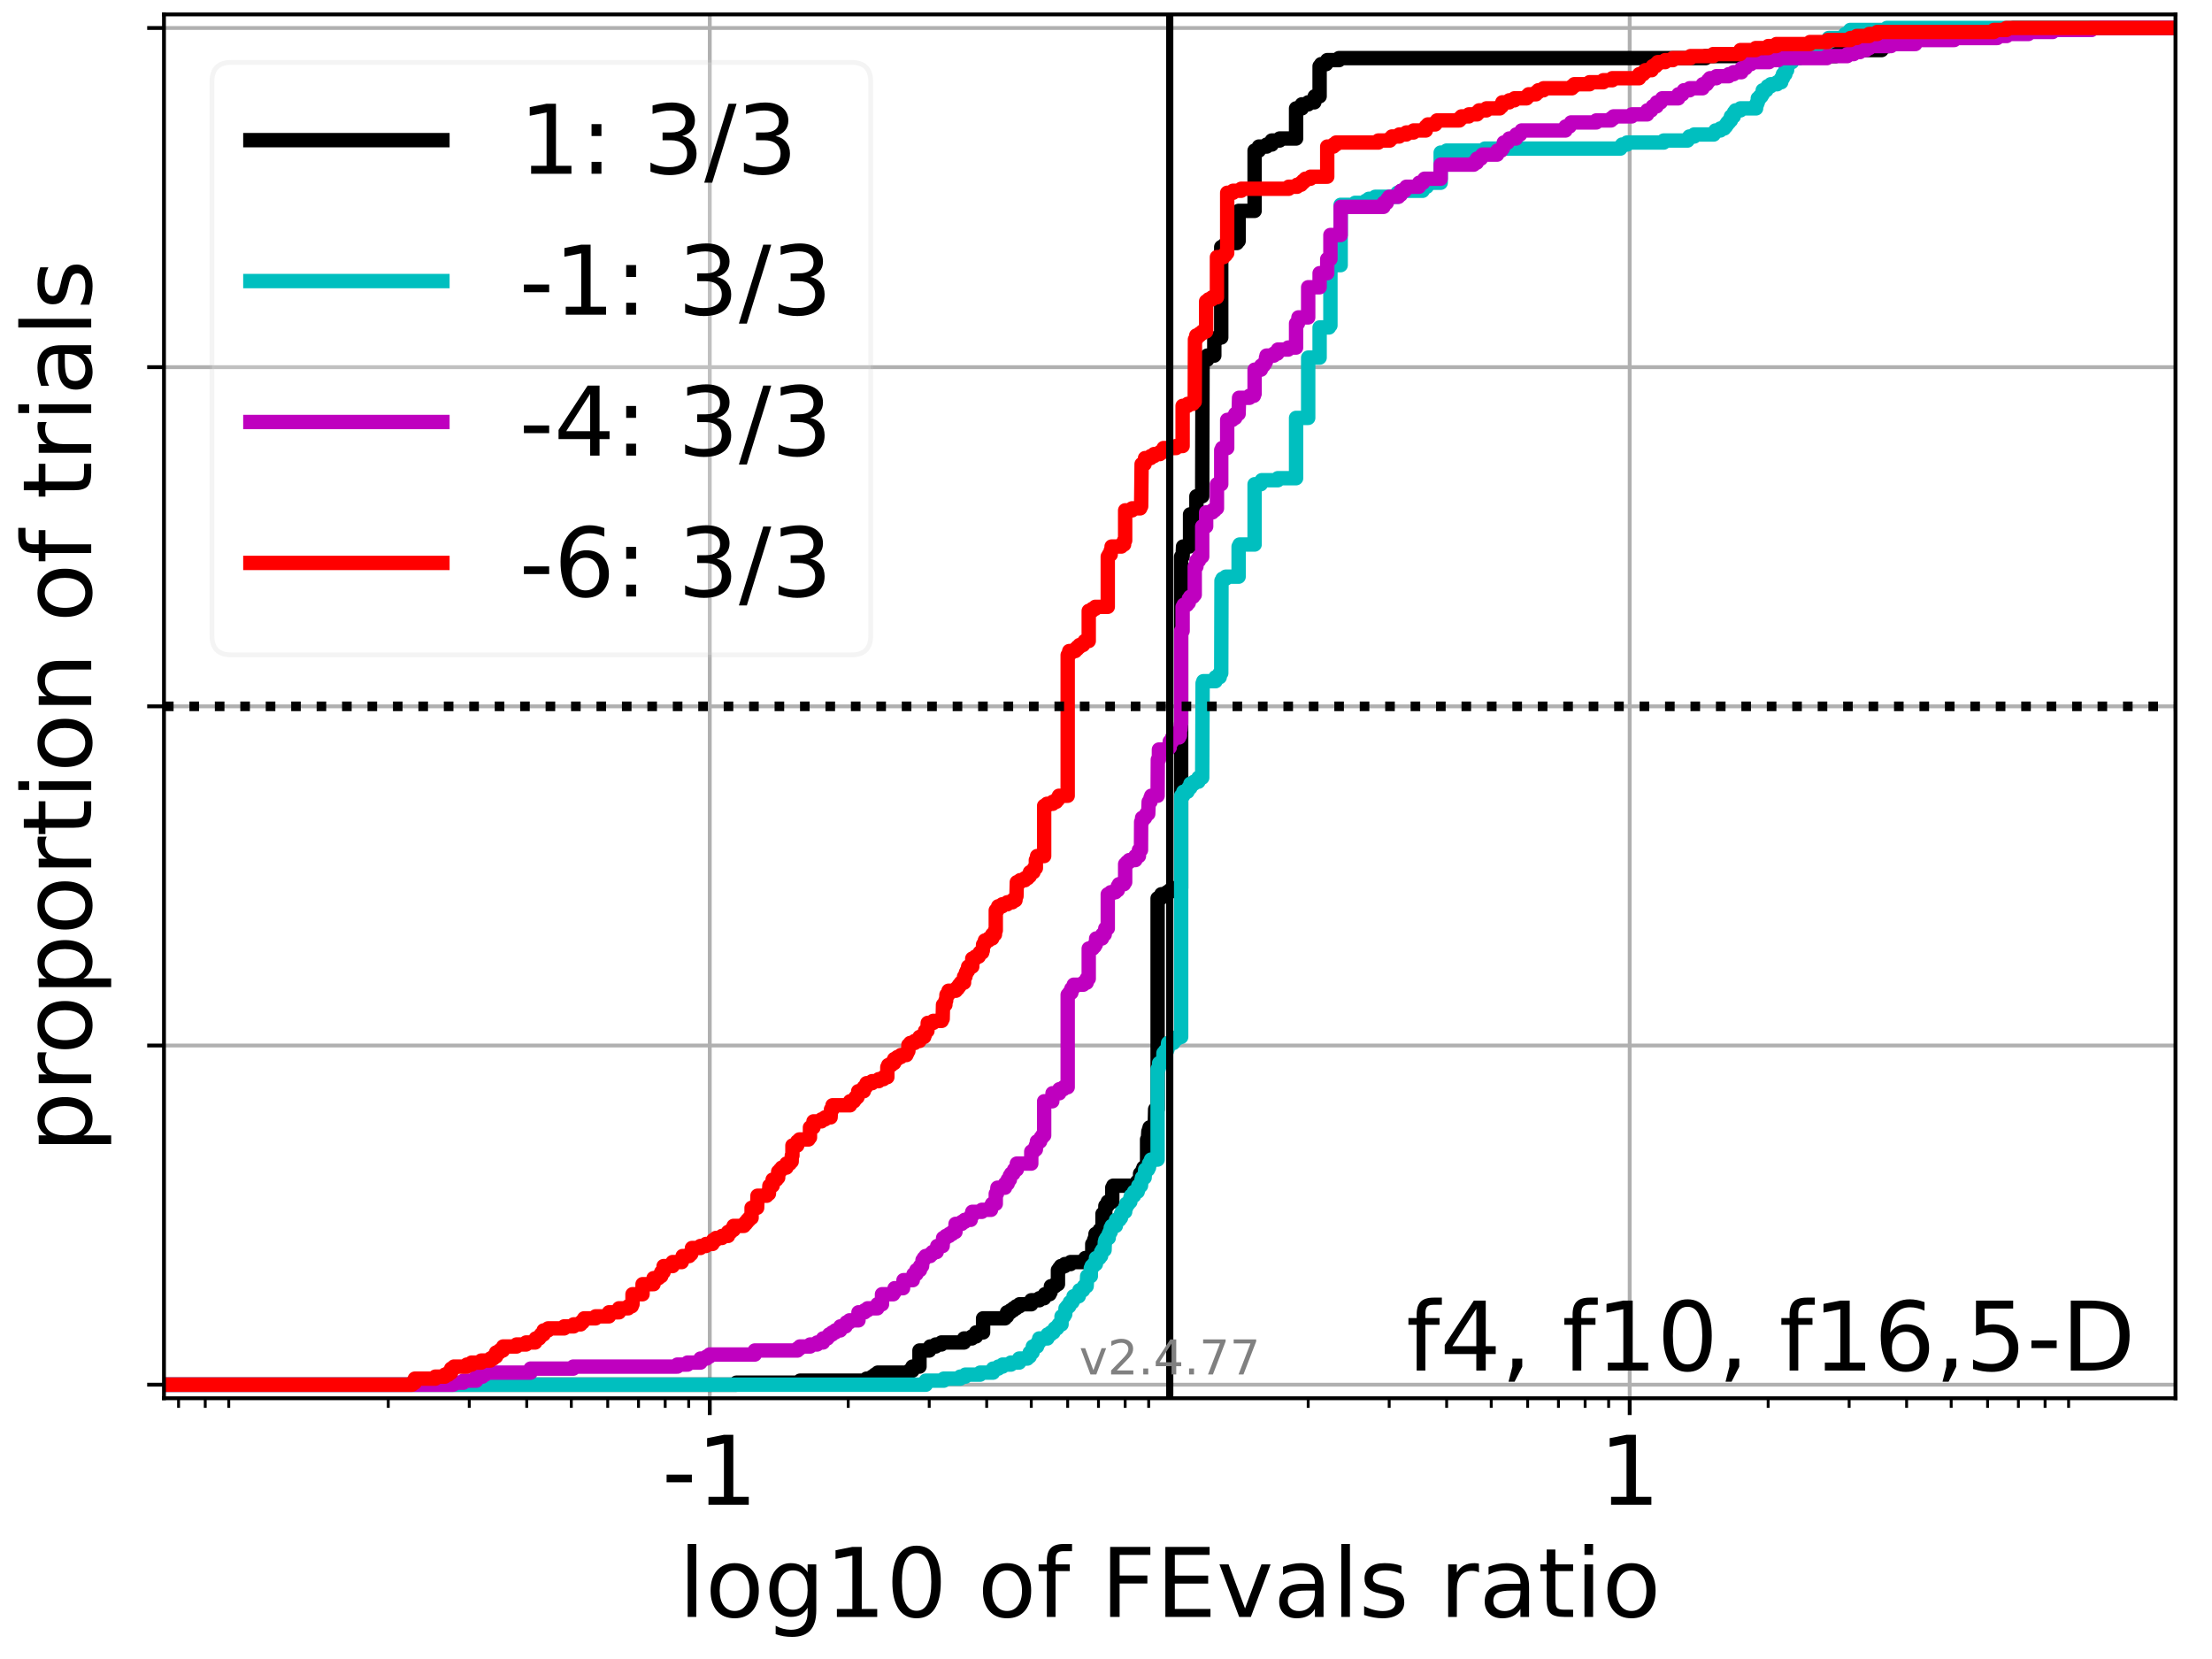 <?xml version="1.0" encoding="utf-8" standalone="no"?>
<!DOCTYPE svg PUBLIC "-//W3C//DTD SVG 1.1//EN"
  "http://www.w3.org/Graphics/SVG/1.1/DTD/svg11.dtd">
<!-- Created with matplotlib (https://matplotlib.org/) -->
<svg height="345.6pt" version="1.1" viewBox="0 0 460.8 345.6" width="460.8pt" xmlns="http://www.w3.org/2000/svg" xmlns:xlink="http://www.w3.org/1999/xlink">
 <defs>
  <style type="text/css">*{stroke-linecap:butt;stroke-linejoin:round;}</style>
 </defs>
 <g id="figure_1">
  <g id="patch_1">
   <path d="M 0 345.6 
L 460.8 345.6 
L 460.8 0 
L 0 0 
z
" style="fill:#ffffff;"/>
  </g>
  <g id="axes_1">
   <g id="patch_2">
    <path d="M 34.16 291.28 
L 453.192 291.28 
L 453.192 3 
L 34.16 3 
z
" style="fill:#ffffff;"/>
   </g>
   <g id="matplotlib.axis_1">
    <g id="xtick_1">
     <g id="line2d_1">
      <path clip-path="url(#p09e7cb015b)" d="M 147.858 291.28 
L 147.858 3 
" style="fill:none;stroke:#b0b0b0;stroke-linecap:square;stroke-width:0.8;"/>
     </g>
     <g id="line2d_2">
      <defs>
       <path d="M 0 0 
L 0 3.5 
" id="mfad39e1ea1" style="stroke:#000000;stroke-width:0.8;"/>
      </defs>
      <g>
       <use style="stroke:#000000;stroke-width:0.8;" x="147.858" xlink:href="#mfad39e1ea1" y="291.28"/>
      </g>
     </g>
     <g id="text_1">
      <!-- -1 -->
      <g transform="translate(137.887 313.477)scale(0.2 -0.2)">
       <defs>
        <path d="M 4.891 31.391 
L 31.203 31.391 
L 31.203 23.391 
L 4.891 23.391 
z
" id="DejaVuSans-45"/>
        <path d="M 12.406 8.297 
L 28.516 8.297 
L 28.516 63.922 
L 10.984 60.406 
L 10.984 69.391 
L 28.422 72.906 
L 38.281 72.906 
L 38.281 8.297 
L 54.391 8.297 
L 54.391 0 
L 12.406 0 
z
" id="DejaVuSans-49"/>
       </defs>
       <use xlink:href="#DejaVuSans-45"/>
       <use x="36.084" xlink:href="#DejaVuSans-49"/>
      </g>
     </g>
    </g>
    <g id="xtick_2">
     <g id="line2d_3">
      <path clip-path="url(#p09e7cb015b)" d="M 339.494 291.28 
L 339.494 3 
" style="fill:none;stroke:#b0b0b0;stroke-linecap:square;stroke-width:0.8;"/>
     </g>
     <g id="line2d_4">
      <g>
       <use style="stroke:#000000;stroke-width:0.8;" x="339.494" xlink:href="#mfad39e1ea1" y="291.28"/>
      </g>
     </g>
     <g id="text_2">
      <!-- 1 -->
      <g transform="translate(333.132 313.477)scale(0.2 -0.2)">
       <use xlink:href="#DejaVuSans-49"/>
      </g>
     </g>
    </g>
    <g id="xtick_3">
     <g id="line2d_5">
      <defs>
       <path d="M 0 0 
L 0 2 
" id="mda8ce15131" style="stroke:#000000;stroke-width:0.6;"/>
      </defs>
      <g>
       <use style="stroke:#000000;stroke-width:0.6;" x="37.197" xlink:href="#mda8ce15131" y="291.28"/>
      </g>
     </g>
    </g>
    <g id="xtick_4">
     <g id="line2d_6">
      <g>
       <use style="stroke:#000000;stroke-width:0.6;" x="42.754" xlink:href="#mda8ce15131" y="291.28"/>
      </g>
     </g>
    </g>
    <g id="xtick_5">
     <g id="line2d_7">
      <g>
       <use style="stroke:#000000;stroke-width:0.6;" x="47.655" xlink:href="#mda8ce15131" y="291.28"/>
      </g>
     </g>
    </g>
    <g id="xtick_6">
     <g id="line2d_8">
      <g>
       <use style="stroke:#000000;stroke-width:0.6;" x="80.884" xlink:href="#mda8ce15131" y="291.28"/>
      </g>
     </g>
    </g>
    <g id="xtick_7">
     <g id="line2d_9">
      <g>
       <use style="stroke:#000000;stroke-width:0.6;" x="97.756" xlink:href="#mda8ce15131" y="291.28"/>
      </g>
     </g>
    </g>
    <g id="xtick_8">
     <g id="line2d_10">
      <g>
       <use style="stroke:#000000;stroke-width:0.6;" x="109.728" xlink:href="#mda8ce15131" y="291.28"/>
      </g>
     </g>
    </g>
    <g id="xtick_9">
     <g id="line2d_11">
      <g>
       <use style="stroke:#000000;stroke-width:0.6;" x="119.013" xlink:href="#mda8ce15131" y="291.28"/>
      </g>
     </g>
    </g>
    <g id="xtick_10">
     <g id="line2d_12">
      <g>
       <use style="stroke:#000000;stroke-width:0.6;" x="126.601" xlink:href="#mda8ce15131" y="291.28"/>
      </g>
     </g>
    </g>
    <g id="xtick_11">
     <g id="line2d_13">
      <g>
       <use style="stroke:#000000;stroke-width:0.6;" x="133.015" xlink:href="#mda8ce15131" y="291.28"/>
      </g>
     </g>
    </g>
    <g id="xtick_12">
     <g id="line2d_14">
      <g>
       <use style="stroke:#000000;stroke-width:0.6;" x="138.572" xlink:href="#mda8ce15131" y="291.28"/>
      </g>
     </g>
    </g>
    <g id="xtick_13">
     <g id="line2d_15">
      <g>
       <use style="stroke:#000000;stroke-width:0.6;" x="143.473" xlink:href="#mda8ce15131" y="291.28"/>
      </g>
     </g>
    </g>
    <g id="xtick_14">
     <g id="line2d_16">
      <g>
       <use style="stroke:#000000;stroke-width:0.6;" x="176.702" xlink:href="#mda8ce15131" y="291.28"/>
      </g>
     </g>
    </g>
    <g id="xtick_15">
     <g id="line2d_17">
      <g>
       <use style="stroke:#000000;stroke-width:0.6;" x="193.575" xlink:href="#mda8ce15131" y="291.28"/>
      </g>
     </g>
    </g>
    <g id="xtick_16">
     <g id="line2d_18">
      <g>
       <use style="stroke:#000000;stroke-width:0.6;" x="205.546" xlink:href="#mda8ce15131" y="291.28"/>
      </g>
     </g>
    </g>
    <g id="xtick_17">
     <g id="line2d_19">
      <g>
       <use style="stroke:#000000;stroke-width:0.6;" x="214.832" xlink:href="#mda8ce15131" y="291.28"/>
      </g>
     </g>
    </g>
    <g id="xtick_18">
     <g id="line2d_20">
      <g>
       <use style="stroke:#000000;stroke-width:0.6;" x="222.419" xlink:href="#mda8ce15131" y="291.28"/>
      </g>
     </g>
    </g>
    <g id="xtick_19">
     <g id="line2d_21">
      <g>
       <use style="stroke:#000000;stroke-width:0.6;" x="228.834" xlink:href="#mda8ce15131" y="291.28"/>
      </g>
     </g>
    </g>
    <g id="xtick_20">
     <g id="line2d_22">
      <g>
       <use style="stroke:#000000;stroke-width:0.6;" x="234.39" xlink:href="#mda8ce15131" y="291.28"/>
      </g>
     </g>
    </g>
    <g id="xtick_21">
     <g id="line2d_23">
      <g>
       <use style="stroke:#000000;stroke-width:0.6;" x="239.292" xlink:href="#mda8ce15131" y="291.28"/>
      </g>
     </g>
    </g>
    <g id="xtick_22">
     <g id="line2d_24">
      <g>
       <use style="stroke:#000000;stroke-width:0.6;" x="272.52" xlink:href="#mda8ce15131" y="291.28"/>
      </g>
     </g>
    </g>
    <g id="xtick_23">
     <g id="line2d_25">
      <g>
       <use style="stroke:#000000;stroke-width:0.6;" x="289.393" xlink:href="#mda8ce15131" y="291.28"/>
      </g>
     </g>
    </g>
    <g id="xtick_24">
     <g id="line2d_26">
      <g>
       <use style="stroke:#000000;stroke-width:0.6;" x="301.364" xlink:href="#mda8ce15131" y="291.28"/>
      </g>
     </g>
    </g>
    <g id="xtick_25">
     <g id="line2d_27">
      <g>
       <use style="stroke:#000000;stroke-width:0.6;" x="310.65" xlink:href="#mda8ce15131" y="291.28"/>
      </g>
     </g>
    </g>
    <g id="xtick_26">
     <g id="line2d_28">
      <g>
       <use style="stroke:#000000;stroke-width:0.6;" x="318.237" xlink:href="#mda8ce15131" y="291.28"/>
      </g>
     </g>
    </g>
    <g id="xtick_27">
     <g id="line2d_29">
      <g>
       <use style="stroke:#000000;stroke-width:0.6;" x="324.652" xlink:href="#mda8ce15131" y="291.28"/>
      </g>
     </g>
    </g>
    <g id="xtick_28">
     <g id="line2d_30">
      <g>
       <use style="stroke:#000000;stroke-width:0.6;" x="330.209" xlink:href="#mda8ce15131" y="291.28"/>
      </g>
     </g>
    </g>
    <g id="xtick_29">
     <g id="line2d_31">
      <g>
       <use style="stroke:#000000;stroke-width:0.6;" x="335.11" xlink:href="#mda8ce15131" y="291.28"/>
      </g>
     </g>
    </g>
    <g id="xtick_30">
     <g id="line2d_32">
      <g>
       <use style="stroke:#000000;stroke-width:0.6;" x="368.339" xlink:href="#mda8ce15131" y="291.28"/>
      </g>
     </g>
    </g>
    <g id="xtick_31">
     <g id="line2d_33">
      <g>
       <use style="stroke:#000000;stroke-width:0.6;" x="385.211" xlink:href="#mda8ce15131" y="291.28"/>
      </g>
     </g>
    </g>
    <g id="xtick_32">
     <g id="line2d_34">
      <g>
       <use style="stroke:#000000;stroke-width:0.6;" x="397.183" xlink:href="#mda8ce15131" y="291.28"/>
      </g>
     </g>
    </g>
    <g id="xtick_33">
     <g id="line2d_35">
      <g>
       <use style="stroke:#000000;stroke-width:0.6;" x="406.468" xlink:href="#mda8ce15131" y="291.28"/>
      </g>
     </g>
    </g>
    <g id="xtick_34">
     <g id="line2d_36">
      <g>
       <use style="stroke:#000000;stroke-width:0.6;" x="414.055" xlink:href="#mda8ce15131" y="291.28"/>
      </g>
     </g>
    </g>
    <g id="xtick_35">
     <g id="line2d_37">
      <g>
       <use style="stroke:#000000;stroke-width:0.6;" x="420.47" xlink:href="#mda8ce15131" y="291.28"/>
      </g>
     </g>
    </g>
    <g id="xtick_36">
     <g id="line2d_38">
      <g>
       <use style="stroke:#000000;stroke-width:0.6;" x="426.027" xlink:href="#mda8ce15131" y="291.28"/>
      </g>
     </g>
    </g>
    <g id="xtick_37">
     <g id="line2d_39">
      <g>
       <use style="stroke:#000000;stroke-width:0.6;" x="430.928" xlink:href="#mda8ce15131" y="291.28"/>
      </g>
     </g>
    </g>
    <g id="text_3">
     <!-- log10 of FEvals ratio -->
     <g transform="translate(141.371 336.833)scale(0.2 -0.2)">
      <defs>
       <path d="M 9.422 75.984 
L 18.406 75.984 
L 18.406 0 
L 9.422 0 
z
" id="DejaVuSans-108"/>
       <path d="M 30.609 48.391 
Q 23.391 48.391 19.188 42.75 
Q 14.984 37.109 14.984 27.297 
Q 14.984 17.484 19.156 11.844 
Q 23.344 6.203 30.609 6.203 
Q 37.797 6.203 41.984 11.859 
Q 46.188 17.531 46.188 27.297 
Q 46.188 37.016 41.984 42.703 
Q 37.797 48.391 30.609 48.391 
z
M 30.609 56 
Q 42.328 56 49.016 48.375 
Q 55.719 40.766 55.719 27.297 
Q 55.719 13.875 49.016 6.219 
Q 42.328 -1.422 30.609 -1.422 
Q 18.844 -1.422 12.172 6.219 
Q 5.516 13.875 5.516 27.297 
Q 5.516 40.766 12.172 48.375 
Q 18.844 56 30.609 56 
z
" id="DejaVuSans-111"/>
       <path d="M 45.406 27.984 
Q 45.406 37.75 41.375 43.109 
Q 37.359 48.484 30.078 48.484 
Q 22.859 48.484 18.828 43.109 
Q 14.797 37.75 14.797 27.984 
Q 14.797 18.266 18.828 12.891 
Q 22.859 7.516 30.078 7.516 
Q 37.359 7.516 41.375 12.891 
Q 45.406 18.266 45.406 27.984 
z
M 54.391 6.781 
Q 54.391 -7.172 48.188 -13.984 
Q 42 -20.797 29.203 -20.797 
Q 24.469 -20.797 20.266 -20.094 
Q 16.062 -19.391 12.109 -17.922 
L 12.109 -9.188 
Q 16.062 -11.328 19.922 -12.344 
Q 23.781 -13.375 27.781 -13.375 
Q 36.625 -13.375 41.016 -8.766 
Q 45.406 -4.156 45.406 5.172 
L 45.406 9.625 
Q 42.625 4.781 38.281 2.391 
Q 33.938 0 27.875 0 
Q 17.828 0 11.672 7.656 
Q 5.516 15.328 5.516 27.984 
Q 5.516 40.672 11.672 48.328 
Q 17.828 56 27.875 56 
Q 33.938 56 38.281 53.609 
Q 42.625 51.219 45.406 46.391 
L 45.406 54.688 
L 54.391 54.688 
z
" id="DejaVuSans-103"/>
       <path d="M 31.781 66.406 
Q 24.172 66.406 20.328 58.906 
Q 16.5 51.422 16.5 36.375 
Q 16.5 21.391 20.328 13.891 
Q 24.172 6.391 31.781 6.391 
Q 39.453 6.391 43.281 13.891 
Q 47.125 21.391 47.125 36.375 
Q 47.125 51.422 43.281 58.906 
Q 39.453 66.406 31.781 66.406 
z
M 31.781 74.219 
Q 44.047 74.219 50.516 64.516 
Q 56.984 54.828 56.984 36.375 
Q 56.984 17.969 50.516 8.266 
Q 44.047 -1.422 31.781 -1.422 
Q 19.531 -1.422 13.062 8.266 
Q 6.594 17.969 6.594 36.375 
Q 6.594 54.828 13.062 64.516 
Q 19.531 74.219 31.781 74.219 
z
" id="DejaVuSans-48"/>
       <path id="DejaVuSans-32"/>
       <path d="M 37.109 75.984 
L 37.109 68.5 
L 28.516 68.5 
Q 23.688 68.5 21.797 66.547 
Q 19.922 64.594 19.922 59.516 
L 19.922 54.688 
L 34.719 54.688 
L 34.719 47.703 
L 19.922 47.703 
L 19.922 0 
L 10.891 0 
L 10.891 47.703 
L 2.297 47.703 
L 2.297 54.688 
L 10.891 54.688 
L 10.891 58.5 
Q 10.891 67.625 15.141 71.797 
Q 19.391 75.984 28.609 75.984 
z
" id="DejaVuSans-102"/>
       <path d="M 9.812 72.906 
L 51.703 72.906 
L 51.703 64.594 
L 19.672 64.594 
L 19.672 43.109 
L 48.578 43.109 
L 48.578 34.812 
L 19.672 34.812 
L 19.672 0 
L 9.812 0 
z
" id="DejaVuSans-70"/>
       <path d="M 9.812 72.906 
L 55.906 72.906 
L 55.906 64.594 
L 19.672 64.594 
L 19.672 43.016 
L 54.391 43.016 
L 54.391 34.719 
L 19.672 34.719 
L 19.672 8.297 
L 56.781 8.297 
L 56.781 0 
L 9.812 0 
z
" id="DejaVuSans-69"/>
       <path d="M 2.984 54.688 
L 12.5 54.688 
L 29.594 8.797 
L 46.688 54.688 
L 56.203 54.688 
L 35.688 0 
L 23.484 0 
z
" id="DejaVuSans-118"/>
       <path d="M 34.281 27.484 
Q 23.391 27.484 19.188 25 
Q 14.984 22.516 14.984 16.5 
Q 14.984 11.719 18.141 8.906 
Q 21.297 6.109 26.703 6.109 
Q 34.188 6.109 38.703 11.406 
Q 43.219 16.703 43.219 25.484 
L 43.219 27.484 
z
M 52.203 31.203 
L 52.203 0 
L 43.219 0 
L 43.219 8.297 
Q 40.141 3.328 35.547 0.953 
Q 30.953 -1.422 24.312 -1.422 
Q 15.922 -1.422 10.953 3.297 
Q 6 8.016 6 15.922 
Q 6 25.141 12.172 29.828 
Q 18.359 34.516 30.609 34.516 
L 43.219 34.516 
L 43.219 35.406 
Q 43.219 41.609 39.141 45 
Q 35.062 48.391 27.688 48.391 
Q 23 48.391 18.547 47.266 
Q 14.109 46.141 10.016 43.891 
L 10.016 52.203 
Q 14.938 54.109 19.578 55.047 
Q 24.219 56 28.609 56 
Q 40.484 56 46.344 49.844 
Q 52.203 43.703 52.203 31.203 
z
" id="DejaVuSans-97"/>
       <path d="M 44.281 53.078 
L 44.281 44.578 
Q 40.484 46.531 36.375 47.5 
Q 32.281 48.484 27.875 48.484 
Q 21.188 48.484 17.844 46.438 
Q 14.5 44.391 14.5 40.281 
Q 14.5 37.156 16.891 35.375 
Q 19.281 33.594 26.516 31.984 
L 29.594 31.297 
Q 39.156 29.25 43.188 25.516 
Q 47.219 21.781 47.219 15.094 
Q 47.219 7.469 41.188 3.016 
Q 35.156 -1.422 24.609 -1.422 
Q 20.219 -1.422 15.453 -0.562 
Q 10.688 0.297 5.422 2 
L 5.422 11.281 
Q 10.406 8.688 15.234 7.391 
Q 20.062 6.109 24.812 6.109 
Q 31.156 6.109 34.562 8.281 
Q 37.984 10.453 37.984 14.406 
Q 37.984 18.062 35.516 20.016 
Q 33.062 21.969 24.703 23.781 
L 21.578 24.516 
Q 13.234 26.266 9.516 29.906 
Q 5.812 33.547 5.812 39.891 
Q 5.812 47.609 11.281 51.797 
Q 16.75 56 26.812 56 
Q 31.781 56 36.172 55.266 
Q 40.578 54.547 44.281 53.078 
z
" id="DejaVuSans-115"/>
       <path d="M 41.109 46.297 
Q 39.594 47.172 37.812 47.578 
Q 36.031 48 33.891 48 
Q 26.266 48 22.188 43.047 
Q 18.109 38.094 18.109 28.812 
L 18.109 0 
L 9.078 0 
L 9.078 54.688 
L 18.109 54.688 
L 18.109 46.188 
Q 20.953 51.172 25.484 53.578 
Q 30.031 56 36.531 56 
Q 37.453 56 38.578 55.875 
Q 39.703 55.766 41.062 55.516 
z
" id="DejaVuSans-114"/>
       <path d="M 18.312 70.219 
L 18.312 54.688 
L 36.812 54.688 
L 36.812 47.703 
L 18.312 47.703 
L 18.312 18.016 
Q 18.312 11.328 20.141 9.422 
Q 21.969 7.516 27.594 7.516 
L 36.812 7.516 
L 36.812 0 
L 27.594 0 
Q 17.188 0 13.234 3.875 
Q 9.281 7.766 9.281 18.016 
L 9.281 47.703 
L 2.688 47.703 
L 2.688 54.688 
L 9.281 54.688 
L 9.281 70.219 
z
" id="DejaVuSans-116"/>
       <path d="M 9.422 54.688 
L 18.406 54.688 
L 18.406 0 
L 9.422 0 
z
M 9.422 75.984 
L 18.406 75.984 
L 18.406 64.594 
L 9.422 64.594 
z
" id="DejaVuSans-105"/>
      </defs>
      <use xlink:href="#DejaVuSans-108"/>
      <use x="27.783" xlink:href="#DejaVuSans-111"/>
      <use x="88.965" xlink:href="#DejaVuSans-103"/>
      <use x="152.441" xlink:href="#DejaVuSans-49"/>
      <use x="216.064" xlink:href="#DejaVuSans-48"/>
      <use x="279.688" xlink:href="#DejaVuSans-32"/>
      <use x="311.475" xlink:href="#DejaVuSans-111"/>
      <use x="372.656" xlink:href="#DejaVuSans-102"/>
      <use x="407.861" xlink:href="#DejaVuSans-32"/>
      <use x="439.648" xlink:href="#DejaVuSans-70"/>
      <use x="497.168" xlink:href="#DejaVuSans-69"/>
      <use x="560.352" xlink:href="#DejaVuSans-118"/>
      <use x="619.531" xlink:href="#DejaVuSans-97"/>
      <use x="680.811" xlink:href="#DejaVuSans-108"/>
      <use x="708.594" xlink:href="#DejaVuSans-115"/>
      <use x="760.693" xlink:href="#DejaVuSans-32"/>
      <use x="792.48" xlink:href="#DejaVuSans-114"/>
      <use x="833.594" xlink:href="#DejaVuSans-97"/>
      <use x="894.873" xlink:href="#DejaVuSans-116"/>
      <use x="934.082" xlink:href="#DejaVuSans-105"/>
      <use x="961.865" xlink:href="#DejaVuSans-111"/>
     </g>
    </g>
   </g>
   <g id="matplotlib.axis_2">
    <g id="ytick_1">
     <g id="line2d_40">
      <path clip-path="url(#p09e7cb015b)" d="M 34.16 288.454 
L 453.192 288.454 
" style="fill:none;stroke:#b0b0b0;stroke-linecap:square;stroke-width:0.8;"/>
     </g>
     <g id="line2d_41">
      <defs>
       <path d="M 0 0 
L -3.5 0 
" id="mb039e960e2" style="stroke:#000000;stroke-width:0.8;"/>
      </defs>
      <g>
       <use style="stroke:#000000;stroke-width:0.8;" x="34.16" xlink:href="#mb039e960e2" y="288.454"/>
      </g>
     </g>
    </g>
    <g id="ytick_2">
     <g id="line2d_42">
      <path clip-path="url(#p09e7cb015b)" d="M 34.16 217.797 
L 453.192 217.797 
" style="fill:none;stroke:#b0b0b0;stroke-linecap:square;stroke-width:0.8;"/>
     </g>
     <g id="line2d_43">
      <g>
       <use style="stroke:#000000;stroke-width:0.8;" x="34.16" xlink:href="#mb039e960e2" y="217.797"/>
      </g>
     </g>
    </g>
    <g id="ytick_3">
     <g id="line2d_44">
      <path clip-path="url(#p09e7cb015b)" d="M 34.16 147.14 
L 453.192 147.14 
" style="fill:none;stroke:#b0b0b0;stroke-linecap:square;stroke-width:0.8;"/>
     </g>
     <g id="line2d_45">
      <g>
       <use style="stroke:#000000;stroke-width:0.8;" x="34.16" xlink:href="#mb039e960e2" y="147.14"/>
      </g>
     </g>
    </g>
    <g id="ytick_4">
     <g id="line2d_46">
      <path clip-path="url(#p09e7cb015b)" d="M 34.16 76.483 
L 453.192 76.483 
" style="fill:none;stroke:#b0b0b0;stroke-linecap:square;stroke-width:0.8;"/>
     </g>
     <g id="line2d_47">
      <g>
       <use style="stroke:#000000;stroke-width:0.8;" x="34.16" xlink:href="#mb039e960e2" y="76.483"/>
      </g>
     </g>
    </g>
    <g id="ytick_5">
     <g id="line2d_48">
      <path clip-path="url(#p09e7cb015b)" d="M 34.16 5.826 
L 453.192 5.826 
" style="fill:none;stroke:#b0b0b0;stroke-linecap:square;stroke-width:0.8;"/>
     </g>
     <g id="line2d_49">
      <g>
       <use style="stroke:#000000;stroke-width:0.8;" x="34.16" xlink:href="#mb039e960e2" y="5.826"/>
      </g>
     </g>
    </g>
    <g id="text_4">
     <!-- proportion of trials -->
     <g transform="translate(19.001 240.146)rotate(-90)scale(0.2 -0.2)">
      <defs>
       <path d="M 18.109 8.203 
L 18.109 -20.797 
L 9.078 -20.797 
L 9.078 54.688 
L 18.109 54.688 
L 18.109 46.391 
Q 20.953 51.266 25.266 53.625 
Q 29.594 56 35.594 56 
Q 45.562 56 51.781 48.094 
Q 58.016 40.188 58.016 27.297 
Q 58.016 14.406 51.781 6.484 
Q 45.562 -1.422 35.594 -1.422 
Q 29.594 -1.422 25.266 0.953 
Q 20.953 3.328 18.109 8.203 
z
M 48.688 27.297 
Q 48.688 37.203 44.609 42.844 
Q 40.531 48.484 33.406 48.484 
Q 26.266 48.484 22.188 42.844 
Q 18.109 37.203 18.109 27.297 
Q 18.109 17.391 22.188 11.75 
Q 26.266 6.109 33.406 6.109 
Q 40.531 6.109 44.609 11.75 
Q 48.688 17.391 48.688 27.297 
z
" id="DejaVuSans-112"/>
       <path d="M 54.891 33.016 
L 54.891 0 
L 45.906 0 
L 45.906 32.719 
Q 45.906 40.484 42.875 44.328 
Q 39.844 48.188 33.797 48.188 
Q 26.516 48.188 22.312 43.547 
Q 18.109 38.922 18.109 30.906 
L 18.109 0 
L 9.078 0 
L 9.078 54.688 
L 18.109 54.688 
L 18.109 46.188 
Q 21.344 51.125 25.703 53.562 
Q 30.078 56 35.797 56 
Q 45.219 56 50.047 50.172 
Q 54.891 44.344 54.891 33.016 
z
" id="DejaVuSans-110"/>
      </defs>
      <use xlink:href="#DejaVuSans-112"/>
      <use x="63.477" xlink:href="#DejaVuSans-114"/>
      <use x="102.34" xlink:href="#DejaVuSans-111"/>
      <use x="163.521" xlink:href="#DejaVuSans-112"/>
      <use x="226.998" xlink:href="#DejaVuSans-111"/>
      <use x="288.18" xlink:href="#DejaVuSans-114"/>
      <use x="329.293" xlink:href="#DejaVuSans-116"/>
      <use x="368.502" xlink:href="#DejaVuSans-105"/>
      <use x="396.285" xlink:href="#DejaVuSans-111"/>
      <use x="457.467" xlink:href="#DejaVuSans-110"/>
      <use x="520.846" xlink:href="#DejaVuSans-32"/>
      <use x="552.633" xlink:href="#DejaVuSans-111"/>
      <use x="613.814" xlink:href="#DejaVuSans-102"/>
      <use x="649.02" xlink:href="#DejaVuSans-32"/>
      <use x="680.807" xlink:href="#DejaVuSans-116"/>
      <use x="720.016" xlink:href="#DejaVuSans-114"/>
      <use x="761.129" xlink:href="#DejaVuSans-105"/>
      <use x="788.912" xlink:href="#DejaVuSans-97"/>
      <use x="850.191" xlink:href="#DejaVuSans-108"/>
      <use x="877.975" xlink:href="#DejaVuSans-115"/>
     </g>
    </g>
   </g>
   <g id="line2d_50">
    <path clip-path="url(#p09e7cb015b)" d="M 34.16 288.454 
L 153.414 288.454 
L 153.414 288.035 
L 166.666 288.035 
L 166.666 287.616 
L 180.512 287.616 
L 180.512 287.198 
L 181.668 287.198 
L 181.668 286.779 
L 182.259 286.779 
L 182.259 286.36 
L 182.857 286.36 
L 182.857 285.941 
L 189.41 285.941 
L 189.41 285.523 
L 190.084 285.523 
L 190.084 284.685 
L 191.544 284.685 
L 191.544 281.336 
L 193.575 281.336 
L 193.575 280.917 
L 193.764 280.917 
L 193.764 280.498 
L 194.92 280.498 
L 194.92 280.08 
L 196.109 280.08 
L 196.109 279.661 
L 200.83 279.661 
L 200.83 278.823 
L 202.462 278.823 
L 202.462 278.405 
L 203.336 278.405 
L 203.336 277.567 
L 204.796 277.567 
L 204.796 274.636 
L 209.356 274.636 
L 209.356 274.218 
L 209.782 274.218 
L 209.782 273.38 
L 210.512 273.38 
L 210.512 272.962 
L 211.103 272.962 
L 211.103 272.543 
L 211.702 272.543 
L 211.702 272.124 
L 212.383 272.124 
L 212.383 271.705 
L 214.832 271.705 
L 214.832 270.868 
L 216.508 270.868 
L 216.508 270.449 
L 217.517 270.449 
L 217.517 270.031 
L 217.664 270.031 
L 217.664 269.612 
L 218.642 269.612 
L 218.642 269.193 
L 218.853 269.193 
L 218.928 267.937 
L 219.798 267.937 
L 219.798 267.518 
L 220.389 267.518 
L 220.389 264.587 
L 220.673 264.587 
L 220.673 264.169 
L 220.987 264.169 
L 220.987 263.75 
L 221.829 263.75 
L 221.829 263.331 
L 223.018 263.331 
L 223.018 262.913 
L 226.08 262.913 
L 226.08 262.075 
L 227.54 262.075 
L 227.54 259.144 
L 227.928 259.144 
L 227.928 258.307 
L 228.084 258.307 
L 228.084 257.888 
L 228.214 257.888 
L 228.214 257.051 
L 229.084 257.051 
L 229.084 256.213 
L 229.56 256.213 
L 229.56 255.795 
L 229.674 255.795 
L 229.674 252.864 
L 230.244 252.864 
L 230.273 251.189 
L 230.716 251.189 
L 230.769 250.351 
L 231.705 250.351 
L 231.705 247.42 
L 231.905 247.42 
L 231.905 247.002 
L 236.879 247.002 
L 236.879 246.164 
L 237.5 246.164 
L 237.5 244.489 
L 238.035 244.489 
L 238.035 243.652 
L 238.201 243.652 
L 238.201 243.233 
L 238.96 243.233 
L 238.96 237.371 
L 239.132 237.371 
L 239.225 235.697 
L 239.357 235.697 
L 239.357 235.278 
L 239.481 235.278 
L 239.481 234.859 
L 240.546 234.859 
L 240.637 231.091 
L 241.153 231.091 
L 241.153 187.127 
L 241.826 187.127 
L 241.93 186.289 
L 243.086 186.289 
L 243.086 185.87 
L 243.676 185.87 
L 243.676 185.452 
L 244.275 185.452 
L 244.275 185.033 
L 246.055 185.033 
L 246.055 115.946 
L 246.362 115.946 
L 246.451 113.853 
L 247.772 113.853 
L 247.772 113.015 
L 247.912 113.015 
L 247.912 107.153 
L 249.053 107.153 
L 249.053 106.316 
L 249.233 106.316 
L 249.233 103.385 
L 250.439 103.385 
L 250.513 75.332 
L 250.827 75.332 
L 250.827 74.913 
L 251.501 74.913 
L 251.501 74.076 
L 252.962 74.076 
L 252.962 70.726 
L 253.513 70.726 
L 253.513 70.307 
L 254.405 70.307 
L 254.405 51.465 
L 254.992 51.465 
L 254.992 51.047 
L 255.647 51.047 
L 255.647 50.628 
L 257.678 50.628 
L 257.678 50.209 
L 258.026 50.209 
L 258.026 43.929 
L 261.357 43.929 
L 261.357 31.367 
L 262.248 31.367 
L 262.248 30.53 
L 263.88 30.53 
L 263.88 30.111 
L 264.933 30.111 
L 264.933 29.274 
L 266.565 29.274 
L 266.565 28.855 
L 269.997 28.855 
L 269.997 22.575 
L 271.199 22.575 
L 271.199 21.737 
L 272.52 21.737 
L 272.52 21.318 
L 273.801 21.318 
L 273.885 20.062 
L 274.899 20.062 
L 274.899 13.782 
L 275.206 13.782 
L 275.206 13.363 
L 276.249 13.363 
L 276.249 12.944 
L 276.486 12.944 
L 276.486 12.526 
L 278.935 12.526 
L 278.935 12.107 
L 355.303 12.107 
L 355.303 11.688 
L 382.401 11.688 
L 382.401 11.269 
L 383.557 11.269 
L 383.557 10.851 
L 384.746 10.851 
L 384.746 10.432 
L 391.973 10.432 
L 391.973 9.595 
L 393.433 9.595 
L 393.433 6.664 
L 416.721 6.664 
L 416.721 6.245 
L 419.406 6.245 
L 419.406 5.826 
L 453.192 5.826 
L 453.192 5.826 
" style="fill:none;stroke:#000000;stroke-linecap:square;stroke-width:3;"/>
   </g>
   <g id="line2d_51">
    <path clip-path="url(#p09e7cb015b)" style="fill:none;stroke:#000000;stroke-linecap:square;stroke-width:3;"/>
   </g>
   <g id="line2d_52">
    <path clip-path="url(#p09e7cb015b)" d="M 34.16 288.454 
L 192.865 288.454 
L 192.865 287.616 
L 196.595 287.616 
L 196.595 287.198 
L 200.017 287.198 
L 200.017 286.779 
L 201.098 286.779 
L 201.098 286.36 
L 204.182 286.36 
L 204.182 285.941 
L 206.867 285.941 
L 206.867 285.104 
L 207.967 285.104 
L 207.967 284.685 
L 208.862 284.685 
L 208.862 284.267 
L 210.596 284.267 
L 210.596 283.848 
L 212.309 283.848 
L 212.309 283.011 
L 214.018 283.011 
L 214.018 282.592 
L 214.508 282.592 
L 214.508 281.754 
L 215.099 281.754 
L 215.158 280.498 
L 216.038 280.498 
L 216.038 280.08 
L 216.153 280.08 
L 216.153 279.661 
L 216.49 279.661 
L 216.49 278.823 
L 218.183 278.823 
L 218.237 277.986 
L 218.887 277.986 
L 218.887 277.567 
L 219.46 277.567 
L 219.46 277.149 
L 219.712 277.149 
L 219.712 276.73 
L 220.219 276.73 
L 220.219 276.311 
L 220.541 276.311 
L 220.541 275.893 
L 221.138 275.893 
L 221.138 274.218 
L 221.659 274.218 
L 221.659 273.799 
L 221.902 273.799 
L 221.969 272.543 
L 222.309 272.543 
L 222.309 272.124 
L 222.74 272.124 
L 222.74 271.705 
L 222.864 271.705 
L 222.864 271.287 
L 223.39 271.287 
L 223.39 270.868 
L 223.625 270.868 
L 223.641 270.031 
L 224.722 270.031 
L 224.722 269.612 
L 224.867 269.612 
L 224.867 268.774 
L 225.631 268.774 
L 225.631 268.356 
L 225.824 268.356 
L 225.824 267.937 
L 226.372 267.937 
L 226.474 265.844 
L 227.239 265.844 
L 227.239 264.169 
L 227.411 264.169 
L 227.411 263.75 
L 227.806 263.75 
L 227.806 263.331 
L 228.29 263.331 
L 228.306 262.075 
L 229.053 262.075 
L 229.053 261.656 
L 229.371 261.656 
L 229.371 260.819 
L 229.61 260.819 
L 229.61 260.4 
L 230.101 260.4 
L 230.155 258.726 
L 230.26 258.726 
L 230.26 258.307 
L 230.505 258.307 
L 230.505 257.888 
L 230.968 257.888 
L 230.968 257.051 
L 231.155 257.051 
L 231.155 256.632 
L 231.381 256.632 
L 231.381 255.795 
L 231.592 255.795 
L 231.592 255.376 
L 232.454 255.376 
L 232.487 254.12 
L 233.218 254.12 
L 233.218 253.701 
L 233.523 253.701 
L 233.523 252.864 
L 233.714 252.864 
L 233.714 252.445 
L 234.39 252.445 
L 234.39 251.607 
L 234.604 251.607 
L 234.604 250.77 
L 235.11 250.77 
L 235.11 250.351 
L 235.471 250.351 
L 235.471 249.514 
L 235.597 249.514 
L 235.597 249.095 
L 236.24 249.095 
L 236.24 248.258 
L 237.004 248.258 
L 237.004 247.839 
L 237.135 247.839 
L 237.135 247.002 
L 237.688 247.002 
L 237.795 245.746 
L 237.899 245.746 
L 237.899 245.327 
L 238.446 245.327 
L 238.555 243.652 
L 239.155 243.652 
L 239.155 243.233 
L 239.357 243.233 
L 239.357 242.396 
L 239.613 242.396 
L 239.613 241.977 
L 239.777 241.977 
L 239.777 241.559 
L 241.153 241.559 
L 241.153 222.717 
L 241.354 222.717 
L 241.354 222.298 
L 241.474 222.298 
L 241.474 221.461 
L 242.005 221.461 
L 242.005 221.042 
L 242.341 221.042 
L 242.369 219.367 
L 242.697 219.367 
L 242.697 218.948 
L 243.086 218.948 
L 243.086 218.53 
L 243.236 218.53 
L 243.336 217.273 
L 244.426 217.273 
L 244.426 216.436 
L 245.189 216.436 
L 245.189 216.017 
L 246.055 216.017 
L 246.055 165.772 
L 246.482 165.772 
L 246.508 164.935 
L 247.377 164.935 
L 247.377 164.516 
L 247.589 164.516 
L 247.589 164.098 
L 247.985 164.098 
L 247.985 163.26 
L 248.748 163.26 
L 248.748 162.842 
L 249.659 162.842 
L 249.659 162.004 
L 250.439 162.004 
L 250.526 142.325 
L 250.673 142.325 
L 250.673 141.906 
L 253.218 141.906 
L 253.218 141.069 
L 254.085 141.069 
L 254.085 140.231 
L 254.405 140.231 
L 254.458 120.971 
L 254.668 120.971 
L 254.668 120.552 
L 255.353 120.552 
L 255.353 120.133 
L 258.026 120.133 
L 258.026 113.853 
L 258.227 113.853 
L 258.227 113.434 
L 261.357 113.434 
L 261.357 100.873 
L 262.644 100.873 
L 262.644 100.454 
L 262.849 100.454 
L 262.849 100.035 
L 266.203 100.035 
L 266.203 99.617 
L 269.997 99.617 
L 269.997 87.055 
L 272.52 87.055 
L 272.52 74.494 
L 274.899 74.494 
L 274.899 68.214 
L 276.851 68.214 
L 276.851 67.795 
L 277.149 67.795 
L 277.149 55.234 
L 279.283 55.234 
L 279.283 42.673 
L 282.293 42.673 
L 282.293 42.254 
L 284.492 42.254 
L 284.492 41.835 
L 285.142 41.835 
L 285.142 41.416 
L 286.474 41.416 
L 286.474 40.998 
L 291.122 40.998 
L 291.122 40.16 
L 291.886 40.16 
L 291.886 39.742 
L 296.356 39.742 
L 296.356 38.904 
L 297.223 38.904 
L 297.223 38.067 
L 300.122 38.067 
L 300.122 31.786 
L 301.364 31.786 
L 301.364 31.367 
L 309.34 31.367 
L 309.34 30.949 
L 337.551 30.949 
L 337.551 30.53 
L 337.911 30.53 
L 337.911 30.111 
L 338.934 30.111 
L 338.934 29.693 
L 346.583 29.693 
L 346.583 29.274 
L 351.553 29.274 
L 351.553 28.855 
L 351.913 28.855 
L 351.913 28.436 
L 352.936 28.436 
L 352.936 28.018 
L 356.995 28.018 
L 356.995 27.599 
L 357.355 27.599 
L 357.355 27.18 
L 358.378 27.18 
L 358.378 26.762 
L 359.194 26.762 
L 359.194 26.343 
L 359.554 26.343 
L 359.554 25.924 
L 359.844 25.924 
L 359.844 25.506 
L 360.204 25.506 
L 360.204 25.087 
L 360.577 25.087 
L 360.585 24.249 
L 361.176 24.249 
L 361.227 23.412 
L 361.536 23.412 
L 361.536 22.993 
L 362.559 22.993 
L 362.559 22.575 
L 365.824 22.575 
L 365.824 21.737 
L 366.026 21.737 
L 366.026 21.318 
L 366.184 21.318 
L 366.184 20.481 
L 366.588 20.481 
L 366.588 20.062 
L 366.948 20.062 
L 366.948 19.644 
L 367.207 19.644 
L 367.207 18.806 
L 367.971 18.806 
L 367.971 18.387 
L 368.225 18.387 
L 368.225 17.969 
L 368.876 17.969 
L 368.876 17.55 
L 370.207 17.55 
L 370.207 17.131 
L 371.058 17.131 
L 371.058 16.294 
L 371.418 16.294 
L 371.418 15.457 
L 371.925 15.457 
L 371.925 14.619 
L 372.285 14.619 
L 372.285 13.782 
L 372.441 13.782 
L 372.441 12.944 
L 373.308 12.944 
L 373.308 12.107 
L 374.856 12.107 
L 374.856 11.269 
L 375.619 11.269 
L 375.619 10.851 
L 376.066 10.851 
L 376.066 10.432 
L 376.427 10.432 
L 376.427 10.013 
L 377.45 10.013 
L 377.45 9.595 
L 380.089 9.595 
L 380.089 8.757 
L 380.956 8.757 
L 380.956 7.92 
L 384.042 7.92 
L 384.042 7.501 
L 384.402 7.501 
L 384.402 7.082 
L 385.098 7.082 
L 385.098 6.664 
L 385.426 6.664 
L 385.426 6.245 
L 393.074 6.245 
L 393.074 5.826 
L 453.192 5.826 
L 453.192 5.826 
" style="fill:none;stroke:#00bfbf;stroke-linecap:square;stroke-width:3;"/>
   </g>
   <g id="line2d_53">
    <path clip-path="url(#p09e7cb015b)" style="fill:none;stroke:#00bfbf;stroke-linecap:square;stroke-width:3;"/>
   </g>
   <g id="line2d_54">
    <path clip-path="url(#p09e7cb015b)" d="M 34.16 288.454 
L 94.392 288.454 
L 94.392 288.035 
L 96.526 288.035 
L 96.526 287.616 
L 99.212 287.616 
L 99.212 286.779 
L 100.492 286.779 
L 100.492 286.36 
L 101.118 286.36 
L 101.118 285.941 
L 110.528 285.941 
L 110.528 285.104 
L 119.416 285.104 
L 119.416 284.685 
L 141.1 284.685 
L 141.1 284.267 
L 143.235 284.267 
L 143.235 283.848 
L 145.92 283.848 
L 145.92 283.011 
L 147.201 283.011 
L 147.201 282.592 
L 147.827 282.592 
L 147.827 282.173 
L 157.236 282.173 
L 157.236 281.336 
L 166.124 281.336 
L 166.124 280.917 
L 166.635 280.917 
L 166.635 280.498 
L 168.77 280.498 
L 168.77 280.08 
L 170.225 280.08 
L 170.225 279.661 
L 171.455 279.661 
L 171.455 278.823 
L 172.359 278.823 
L 172.359 278.405 
L 172.736 278.405 
L 172.736 277.986 
L 173.361 277.986 
L 173.361 277.567 
L 174.016 277.567 
L 174.016 277.149 
L 175.045 277.149 
L 175.045 276.311 
L 176.151 276.311 
L 176.151 275.893 
L 176.325 275.893 
L 176.325 275.474 
L 176.951 275.474 
L 176.951 275.055 
L 178.836 275.055 
L 178.836 273.38 
L 180.117 273.38 
L 180.117 272.962 
L 180.743 272.962 
L 180.743 272.543 
L 182.771 272.543 
L 182.771 271.705 
L 183.738 271.705 
L 183.738 269.612 
L 186.079 269.612 
L 186.079 269.193 
L 186.361 269.193 
L 186.361 268.356 
L 188.122 268.356 
L 188.213 266.681 
L 190.152 266.681 
L 190.152 265.844 
L 190.311 265.844 
L 190.311 265.425 
L 190.899 265.425 
L 190.899 264.587 
L 191.649 264.587 
L 191.659 263.75 
L 192.088 263.75 
L 192.18 262.494 
L 192.446 262.494 
L 192.446 262.075 
L 192.805 262.075 
L 192.805 261.656 
L 193.783 261.656 
L 193.783 261.238 
L 194.237 261.238 
L 194.237 260.819 
L 195.131 260.819 
L 195.131 259.982 
L 195.248 259.982 
L 195.248 259.563 
L 196.371 259.563 
L 196.469 257.888 
L 197.038 257.888 
L 197.038 257.469 
L 197.749 257.469 
L 197.749 257.051 
L 198.375 257.051 
L 198.375 256.632 
L 199.04 256.632 
L 199.057 254.957 
L 200.338 254.957 
L 200.338 254.538 
L 200.963 254.538 
L 200.963 254.12 
L 202.215 254.12 
L 202.215 253.282 
L 202.537 253.282 
L 202.537 252.445 
L 204.536 252.445 
L 204.536 252.026 
L 206.447 252.026 
L 206.447 251.189 
L 206.671 251.189 
L 206.671 250.77 
L 207.438 250.77 
L 207.438 248.677 
L 207.681 248.677 
L 207.785 247.42 
L 209.356 247.42 
L 209.356 246.583 
L 209.93 246.583 
L 209.93 245.746 
L 210.373 245.746 
L 210.373 244.908 
L 210.637 244.908 
L 210.637 244.489 
L 211.103 244.489 
L 211.103 244.071 
L 211.263 244.071 
L 211.263 243.652 
L 211.822 243.652 
L 211.822 242.396 
L 214.832 242.396 
L 214.832 239.884 
L 215.335 239.884 
L 215.335 239.465 
L 215.788 239.465 
L 215.788 238.628 
L 215.968 238.628 
L 216.007 237.79 
L 216.673 237.79 
L 216.673 237.371 
L 216.824 237.371 
L 216.824 236.953 
L 217.131 236.953 
L 217.131 236.534 
L 217.517 236.534 
L 217.517 229.416 
L 219.216 229.416 
L 219.261 227.741 
L 220.673 227.741 
L 220.673 226.904 
L 221.552 226.904 
L 221.552 226.485 
L 222.419 226.485 
L 222.419 207.225 
L 222.74 207.225 
L 222.74 206.806 
L 223.182 206.806 
L 223.182 205.968 
L 223.529 205.968 
L 223.529 205.55 
L 223.686 205.55 
L 223.686 205.131 
L 225.663 205.131 
L 225.663 204.712 
L 226.372 204.712 
L 226.372 203.875 
L 226.803 203.875 
L 226.803 197.594 
L 227.653 197.594 
L 227.653 197.176 
L 228.038 197.176 
L 228.038 196.757 
L 228.278 196.757 
L 228.349 195.501 
L 229.56 195.501 
L 229.629 194.663 
L 230.134 194.663 
L 230.173 193.826 
L 230.255 193.826 
L 230.255 193.407 
L 230.769 193.407 
L 230.769 186.289 
L 231.381 186.289 
L 231.381 185.87 
L 232.36 185.87 
L 232.36 185.452 
L 232.858 185.452 
L 232.858 184.614 
L 233.096 184.614 
L 233.096 184.196 
L 234.139 184.196 
L 234.139 183.777 
L 234.39 183.777 
L 234.39 180.009 
L 234.765 180.009 
L 234.765 179.59 
L 235.231 179.59 
L 235.231 179.171 
L 236.525 179.171 
L 236.525 178.334 
L 237.261 178.334 
L 237.261 177.078 
L 237.688 177.078 
L 237.721 171.216 
L 237.917 171.216 
L 237.917 170.378 
L 238.532 170.378 
L 238.532 169.96 
L 238.775 169.96 
L 238.775 169.541 
L 239.197 169.541 
L 239.292 167.029 
L 239.665 167.029 
L 239.665 166.191 
L 239.823 166.191 
L 239.823 165.772 
L 241.153 165.772 
L 241.196 158.236 
L 241.426 158.236 
L 241.426 156.142 
L 243.331 156.142 
L 243.331 155.724 
L 243.676 155.724 
L 243.676 154.467 
L 244.174 154.467 
L 244.174 153.63 
L 245.612 153.63 
L 245.612 153.211 
L 245.81 153.211 
L 245.81 151.955 
L 245.926 151.955 
L 246.016 150.699 
L 246.055 150.699 
L 246.055 131.438 
L 246.362 131.438 
L 246.362 126.414 
L 246.576 126.414 
L 246.576 125.995 
L 247.297 125.995 
L 247.297 125.577 
L 247.642 125.577 
L 247.642 124.739 
L 247.923 124.739 
L 247.923 124.32 
L 248.552 124.32 
L 248.552 123.902 
L 248.884 123.902 
L 248.884 118.04 
L 249.233 118.04 
L 249.233 116.784 
L 249.777 116.784 
L 249.777 115.946 
L 250.439 115.946 
L 250.439 109.666 
L 251.263 109.666 
L 251.263 106.735 
L 252.564 106.735 
L 252.564 106.316 
L 253.062 106.316 
L 253.062 105.897 
L 253.513 105.897 
L 253.513 100.873 
L 254.405 100.873 
L 254.405 93.755 
L 254.594 93.755 
L 254.594 93.336 
L 255.647 93.336 
L 255.647 87.474 
L 256.728 87.474 
L 256.728 87.055 
L 257.332 87.055 
L 257.332 86.218 
L 258.026 86.218 
L 258.12 82.868 
L 260.292 82.868 
L 260.292 82.45 
L 261.204 82.45 
L 261.204 82.031 
L 261.357 82.031 
L 261.357 77.007 
L 262.676 77.007 
L 262.715 76.169 
L 263.234 76.169 
L 263.234 75.75 
L 263.532 75.75 
L 263.532 75.332 
L 263.727 75.332 
L 263.727 74.494 
L 263.839 74.494 
L 263.839 74.076 
L 265.369 74.076 
L 265.369 73.657 
L 266.105 73.657 
L 266.105 73.238 
L 266.22 73.238 
L 266.22 72.819 
L 268.355 72.819 
L 268.355 72.401 
L 269.997 72.401 
L 269.997 67.376 
L 270.386 67.376 
L 270.49 66.12 
L 272.52 66.12 
L 272.52 59.84 
L 274.899 59.84 
L 274.899 56.909 
L 276.486 56.909 
L 276.486 53.978 
L 277.149 53.978 
L 277.149 48.953 
L 279.283 48.953 
L 279.283 43.091 
L 288.211 43.091 
L 288.25 42.254 
L 288.895 42.254 
L 288.895 41.835 
L 289.067 41.835 
L 289.067 41.416 
L 289.374 41.416 
L 289.374 40.998 
L 291.329 40.998 
L 291.329 40.579 
L 291.8 40.579 
L 291.84 39.742 
L 292.656 39.742 
L 292.656 39.323 
L 292.963 39.323 
L 292.963 38.904 
L 295.592 38.904 
L 295.631 38.067 
L 296.448 38.067 
L 296.448 37.648 
L 296.755 37.648 
L 296.755 37.229 
L 300.122 37.229 
L 300.122 34.298 
L 307.001 34.298 
L 307.001 33.88 
L 307.655 33.88 
L 307.694 33.042 
L 308.511 33.042 
L 308.511 32.624 
L 308.818 32.624 
L 308.818 32.205 
L 311.887 32.205 
L 311.926 31.367 
L 312.743 31.367 
L 312.743 30.949 
L 313.05 30.949 
L 313.05 30.53 
L 313.225 30.53 
L 313.264 29.693 
L 314.081 29.693 
L 314.081 29.274 
L 314.388 29.274 
L 314.388 28.855 
L 315.813 28.855 
L 315.852 28.018 
L 316.669 28.018 
L 316.669 27.599 
L 316.976 27.599 
L 316.976 27.18 
L 326.112 27.18 
L 326.151 26.343 
L 326.968 26.343 
L 326.968 25.924 
L 327.275 25.924 
L 327.275 25.506 
L 332.535 25.506 
L 332.535 25.087 
L 335.603 25.087 
L 335.603 24.668 
L 336.125 24.668 
L 336.125 24.249 
L 339.917 24.249 
L 339.917 23.831 
L 343.128 23.831 
L 343.167 22.993 
L 343.984 22.993 
L 343.984 22.575 
L 344.291 22.575 
L 344.291 22.156 
L 345.104 22.156 
L 345.144 21.318 
L 345.96 21.318 
L 345.96 20.9 
L 346.267 20.9 
L 346.267 20.481 
L 349.614 20.481 
L 349.653 19.644 
L 350.47 19.644 
L 350.47 19.225 
L 350.777 19.225 
L 350.777 18.806 
L 351.979 18.806 
L 351.979 18.387 
L 354.672 18.387 
L 354.712 17.55 
L 355.528 17.55 
L 355.528 17.131 
L 355.835 17.131 
L 355.835 16.713 
L 356.212 16.713 
L 356.212 16.294 
L 357.549 16.294 
L 357.549 15.875 
L 360.137 15.875 
L 360.137 15.457 
L 361.138 15.457 
L 361.138 15.038 
L 362.772 15.038 
L 362.811 14.2 
L 363.628 14.2 
L 363.628 13.782 
L 363.935 13.782 
L 363.935 13.363 
L 364.728 13.363 
L 364.728 12.944 
L 368.519 12.944 
L 368.519 12.526 
L 370.437 12.526 
L 370.437 12.107 
L 380.582 12.107 
L 380.582 11.688 
L 384.815 11.688 
L 384.815 11.269 
L 386.152 11.269 
L 386.152 10.851 
L 387.452 10.851 
L 387.452 10.432 
L 388.74 10.432 
L 388.74 10.013 
L 389.429 10.013 
L 389.429 9.595 
L 393.938 9.595 
L 393.938 9.176 
L 398.997 9.176 
L 399.04 8.339 
L 407.096 8.339 
L 407.096 7.92 
L 416.055 7.92 
L 416.055 7.501 
L 418.032 7.501 
L 418.032 7.082 
L 422.541 7.082 
L 422.541 6.664 
L 427.6 6.664 
L 427.6 6.245 
L 435.699 6.245 
L 435.699 5.826 
L 453.192 5.826 
L 453.192 5.826 
" style="fill:none;stroke:#bf00bf;stroke-linecap:square;stroke-width:3;"/>
   </g>
   <g id="line2d_55">
    <path clip-path="url(#p09e7cb015b)" style="fill:none;stroke:#bf00bf;stroke-linecap:square;stroke-width:3;"/>
   </g>
   <g id="line2d_56">
    <path clip-path="url(#p09e7cb015b)" d="M 34.16 288.454 
L 85.848 288.454 
L 85.848 288.035 
L 86.415 288.035 
L 86.415 287.198 
L 90.686 287.198 
L 90.686 286.779 
L 92.668 286.779 
L 92.668 286.36 
L 93.421 286.36 
L 93.421 285.941 
L 93.987 285.941 
L 93.987 285.104 
L 94.56 285.104 
L 94.56 284.685 
L 97.246 284.685 
L 97.246 284.267 
L 98.259 284.267 
L 98.259 283.848 
L 100.241 283.848 
L 100.241 283.429 
L 102.133 283.429 
L 102.133 283.011 
L 102.773 283.011 
L 102.773 282.592 
L 103.339 282.592 
L 103.339 281.754 
L 104.03 281.754 
L 104.03 281.336 
L 104.761 281.336 
L 104.819 280.498 
L 107.611 280.498 
L 107.611 280.08 
L 109.592 280.08 
L 109.592 279.661 
L 111.484 279.661 
L 111.484 279.242 
L 111.603 279.242 
L 111.603 278.823 
L 112.333 278.823 
L 112.333 278.405 
L 112.68 278.405 
L 112.68 277.986 
L 113.246 277.986 
L 113.246 277.149 
L 114.17 277.149 
L 114.17 276.73 
L 117.518 276.73 
L 117.518 276.311 
L 119.5 276.311 
L 119.5 275.893 
L 120.955 275.893 
L 120.955 275.474 
L 121.392 275.474 
L 121.392 275.055 
L 121.685 275.055 
L 121.685 274.636 
L 124.078 274.636 
L 124.078 274.218 
L 126.861 274.218 
L 126.861 273.38 
L 128.955 273.38 
L 128.955 272.543 
L 130.862 272.543 
L 130.862 272.124 
L 131.592 272.124 
L 131.592 271.705 
L 131.763 271.705 
L 131.763 269.612 
L 133.856 269.612 
L 133.856 267.518 
L 136.147 267.518 
L 136.147 266.262 
L 137.182 266.262 
L 137.182 265.844 
L 137.748 265.844 
L 137.748 265.006 
L 138.24 265.006 
L 138.24 263.75 
L 140.113 263.75 
L 140.113 262.913 
L 142.02 262.913 
L 142.02 262.494 
L 142.207 262.494 
L 142.207 261.656 
L 143.582 261.656 
L 143.582 261.238 
L 144.002 261.238 
L 144.002 260.819 
L 144.148 260.819 
L 144.148 259.982 
L 145.893 259.982 
L 145.893 259.563 
L 147.065 259.563 
L 147.065 259.144 
L 148.42 259.144 
L 148.42 258.726 
L 148.579 258.726 
L 148.579 258.307 
L 149.158 258.307 
L 149.158 257.888 
L 150.402 257.888 
L 150.402 257.469 
L 151.668 257.469 
L 151.668 256.632 
L 152.293 256.632 
L 152.293 256.213 
L 152.824 256.213 
L 152.824 255.376 
L 154.979 255.376 
L 154.979 254.957 
L 155.364 254.957 
L 155.364 254.538 
L 155.706 254.538 
L 155.706 254.12 
L 156.094 254.12 
L 156.094 253.701 
L 156.569 253.701 
L 156.569 251.607 
L 157.725 251.607 
L 157.799 249.095 
L 159.715 249.095 
L 159.715 248.677 
L 160.177 248.677 
L 160.281 247.002 
L 160.954 247.002 
L 160.954 245.746 
L 161.764 245.746 
L 161.764 245.327 
L 162.11 245.327 
L 162.11 244.071 
L 162.494 244.071 
L 162.494 243.652 
L 162.857 243.652 
L 162.857 243.233 
L 163.83 243.233 
L 163.83 242.396 
L 164.553 242.396 
L 164.553 241.977 
L 164.92 241.977 
L 164.95 240.721 
L 165.079 240.721 
L 165.079 238.628 
L 166.076 238.628 
L 166.076 237.79 
L 166.535 237.79 
L 166.535 237.371 
L 168.427 237.371 
L 168.427 236.953 
L 168.731 236.953 
L 168.731 234.859 
L 169.463 234.859 
L 169.463 233.603 
L 171.113 233.603 
L 171.113 233.184 
L 171.872 233.184 
L 171.872 232.766 
L 173.028 232.766 
L 173.116 231.091 
L 173.429 231.091 
L 173.429 230.253 
L 177.082 230.253 
L 177.082 229.416 
L 177.897 229.416 
L 177.897 228.997 
L 178.211 228.997 
L 178.211 228.579 
L 178.627 228.579 
L 178.627 228.16 
L 178.777 228.16 
L 178.777 227.322 
L 179.946 227.322 
L 179.946 226.485 
L 180.381 226.485 
L 180.381 226.066 
L 180.512 226.066 
L 180.512 225.648 
L 181.668 225.648 
L 181.668 225.229 
L 183.049 225.229 
L 183.049 224.81 
L 184.034 224.81 
L 184.034 224.392 
L 184.847 224.392 
L 184.847 222.298 
L 185.031 222.298 
L 185.031 221.879 
L 185.704 221.879 
L 185.704 221.461 
L 186.27 221.461 
L 186.27 220.623 
L 186.923 220.623 
L 186.923 220.204 
L 187.664 220.204 
L 187.664 219.786 
L 188.82 219.786 
L 188.82 219.367 
L 189.022 219.367 
L 189.022 218.948 
L 189.232 218.948 
L 189.232 217.692 
L 189.608 217.692 
L 189.608 217.273 
L 190.542 217.273 
L 190.542 216.855 
L 191.544 216.855 
L 191.544 216.017 
L 192.524 216.017 
L 192.524 215.599 
L 192.674 215.599 
L 192.7 214.761 
L 193.198 214.761 
L 193.266 213.086 
L 194.415 213.086 
L 194.415 212.668 
L 196.173 212.668 
L 196.173 212.249 
L 196.374 212.249 
L 196.446 209.318 
L 196.941 209.318 
L 196.941 208.481 
L 197.101 208.481 
L 197.168 207.225 
L 197.538 207.225 
L 197.598 206.387 
L 199.124 206.387 
L 199.124 205.968 
L 199.52 205.968 
L 199.52 205.55 
L 199.825 205.55 
L 199.825 205.131 
L 200.15 205.131 
L 200.15 204.712 
L 200.83 204.712 
L 200.83 203.456 
L 201.116 203.456 
L 201.212 202.619 
L 201.412 202.619 
L 201.412 202.2 
L 201.682 202.2 
L 201.682 201.363 
L 202.537 201.363 
L 202.537 199.688 
L 203.194 199.688 
L 203.194 199.269 
L 203.886 199.269 
L 203.886 198.85 
L 204.098 198.85 
L 204.098 198.432 
L 204.616 198.432 
L 204.616 198.013 
L 204.741 198.013 
L 204.796 196.757 
L 205.086 196.757 
L 205.171 195.919 
L 205.954 195.919 
L 205.954 195.501 
L 206.697 195.501 
L 206.702 194.663 
L 207.268 194.663 
L 207.268 193.826 
L 207.438 193.826 
L 207.438 189.639 
L 207.772 189.639 
L 207.772 189.22 
L 207.936 189.22 
L 207.936 188.801 
L 208.79 188.801 
L 208.79 188.383 
L 209.828 188.383 
L 209.828 187.964 
L 210.882 187.964 
L 210.882 187.545 
L 211.54 187.545 
L 211.612 186.708 
L 211.748 186.708 
L 211.822 183.777 
L 212.514 183.777 
L 212.514 183.358 
L 213.522 183.358 
L 213.522 182.939 
L 214.092 182.939 
L 214.092 182.521 
L 214.522 182.521 
L 214.557 181.683 
L 215.287 181.683 
L 215.287 181.265 
L 215.414 181.265 
L 215.414 180.846 
L 215.788 180.846 
L 215.788 179.171 
L 215.942 179.171 
L 216.049 178.334 
L 217.517 178.334 
L 217.517 167.866 
L 218.099 167.866 
L 218.099 167.447 
L 219.298 167.447 
L 219.298 167.029 
L 220.028 167.029 
L 220.028 166.61 
L 220.389 166.61 
L 220.389 166.191 
L 220.598 166.191 
L 220.598 165.772 
L 222.419 165.772 
L 222.419 136.463 
L 222.74 136.463 
L 222.74 135.626 
L 224 135.626 
L 224 135.207 
L 224.43 135.207 
L 224.43 134.788 
L 224.884 134.788 
L 224.884 134.369 
L 225.614 134.369 
L 225.614 133.951 
L 225.956 133.951 
L 225.956 133.532 
L 226.803 133.532 
L 226.803 127.251 
L 227.54 127.251 
L 227.54 126.833 
L 228.171 126.833 
L 228.171 126.414 
L 230.769 126.414 
L 230.769 115.946 
L 230.998 115.946 
L 230.998 115.528 
L 231.381 115.528 
L 231.381 114.69 
L 231.564 114.69 
L 231.564 113.853 
L 233.6 113.853 
L 233.6 113.434 
L 234.166 113.434 
L 234.166 112.597 
L 234.39 112.597 
L 234.39 106.316 
L 235.836 106.316 
L 235.836 105.897 
L 237.523 105.897 
L 237.523 105.479 
L 237.721 105.479 
L 237.818 96.686 
L 238.438 96.686 
L 238.532 95.43 
L 239.71 95.43 
L 239.71 95.011 
L 240.42 95.011 
L 240.42 94.592 
L 241.629 94.592 
L 241.629 94.174 
L 242.312 94.174 
L 242.395 93.336 
L 244.997 93.336 
L 244.997 92.917 
L 246.362 92.917 
L 246.362 84.543 
L 247.43 84.543 
L 247.43 84.125 
L 248.501 84.125 
L 248.501 83.706 
L 248.884 83.706 
L 248.931 70.726 
L 249.18 70.726 
L 249.202 69.888 
L 249.91 69.888 
L 249.91 69.47 
L 250.458 69.47 
L 250.458 69.051 
L 251.263 69.051 
L 251.263 62.77 
L 251.782 62.77 
L 251.782 62.352 
L 252.512 62.352 
L 252.512 61.933 
L 253.513 61.933 
L 253.513 53.559 
L 254.901 53.559 
L 254.901 53.14 
L 255.331 53.14 
L 255.331 52.721 
L 255.647 52.721 
L 255.647 40.16 
L 256.858 40.16 
L 256.858 39.742 
L 258.553 39.742 
L 258.553 39.323 
L 268.461 39.323 
L 268.461 38.904 
L 270.206 38.904 
L 270.206 38.485 
L 271.035 38.485 
L 271.035 38.067 
L 271.465 38.067 
L 271.465 37.648 
L 271.932 37.648 
L 271.932 37.229 
L 272.991 37.229 
L 272.991 36.811 
L 276.486 36.811 
L 276.486 30.53 
L 277.779 30.53 
L 277.779 30.111 
L 278.332 30.111 
L 278.332 29.693 
L 287.13 29.693 
L 287.13 29.274 
L 289.531 29.274 
L 289.531 28.855 
L 289.96 28.855 
L 289.96 28.436 
L 291.487 28.436 
L 291.487 28.018 
L 292.962 28.018 
L 292.962 27.599 
L 294.465 27.599 
L 294.465 27.18 
L 297.023 27.18 
L 297.038 26.343 
L 297.453 26.343 
L 297.453 25.924 
L 298.98 25.924 
L 298.98 25.506 
L 299.362 25.506 
L 299.362 25.087 
L 304.02 25.087 
L 304.02 24.668 
L 304.45 24.668 
L 304.45 24.249 
L 305.976 24.249 
L 305.976 23.831 
L 307.694 23.831 
L 307.694 23.412 
L 308.124 23.412 
L 308.124 22.993 
L 309.65 22.993 
L 309.65 22.575 
L 312.436 22.575 
L 312.436 22.156 
L 312.866 22.156 
L 312.961 21.318 
L 314.392 21.318 
L 314.392 20.9 
L 315.496 20.9 
L 315.496 20.481 
L 318.022 20.481 
L 318.022 20.062 
L 318.451 20.062 
L 318.451 19.644 
L 319.978 19.644 
L 319.978 19.225 
L 320.454 19.225 
L 320.454 18.806 
L 321.539 18.806 
L 321.539 18.387 
L 327.45 18.387 
L 327.45 17.969 
L 327.939 17.969 
L 327.939 17.55 
L 331.124 17.55 
L 331.124 17.131 
L 333.992 17.131 
L 333.992 16.713 
L 335.866 16.713 
L 335.866 16.294 
L 341.452 16.294 
L 341.484 15.457 
L 342.318 15.457 
L 342.318 15.038 
L 342.747 15.038 
L 342.747 14.619 
L 344.073 14.619 
L 344.073 14.2 
L 344.274 14.2 
L 344.274 13.782 
L 344.919 13.782 
L 344.919 13.363 
L 345.349 13.363 
L 345.349 12.944 
L 346.876 12.944 
L 346.876 12.526 
L 348.481 12.526 
L 348.481 12.107 
L 352.155 12.107 
L 352.155 11.688 
L 356.897 11.688 
L 356.897 11.269 
L 362.483 11.269 
L 362.568 10.432 
L 365.748 10.432 
L 365.748 10.013 
L 368.35 10.013 
L 368.35 9.595 
L 370.061 9.595 
L 370.061 9.176 
L 377.058 9.176 
L 377.058 8.757 
L 380.732 8.757 
L 380.732 8.339 
L 385.474 8.339 
L 385.474 7.92 
L 386.779 7.92 
L 386.779 7.501 
L 389.38 7.501 
L 389.38 7.082 
L 391.059 7.082 
L 391.059 6.664 
L 415.355 6.664 
L 415.355 6.245 
L 417.957 6.245 
L 417.957 5.826 
L 453.192 5.826 
L 453.192 5.826 
" style="fill:none;stroke:#ff0000;stroke-linecap:square;stroke-width:3;"/>
   </g>
   <g id="line2d_57">
    <path clip-path="url(#p09e7cb015b)" style="fill:none;stroke:#ff0000;stroke-linecap:square;stroke-width:3;"/>
   </g>
   <g id="line2d_58">
    <path clip-path="url(#p09e7cb015b)" d="M 243.676 291.28 
L 243.676 3 
" style="fill:none;stroke:#000000;stroke-linecap:square;stroke-width:1.5;"/>
   </g>
   <g id="line2d_59">
    <path clip-path="url(#p09e7cb015b)" d="M 34.16 147.14 
L 453.192 147.14 
" style="fill:none;stroke:#000000;stroke-dasharray:2,3.3;stroke-dashoffset:0;stroke-width:2;"/>
   </g>
   <g id="patch_3">
    <path d="M 34.16 291.28 
L 34.16 3 
" style="fill:none;stroke:#000000;stroke-linecap:square;stroke-linejoin:miter;stroke-width:0.8;"/>
   </g>
   <g id="patch_4">
    <path d="M 453.192 291.28 
L 453.192 3 
" style="fill:none;stroke:#000000;stroke-linecap:square;stroke-linejoin:miter;stroke-width:0.8;"/>
   </g>
   <g id="patch_5">
    <path d="M 34.16 291.28 
L 453.192 291.28 
" style="fill:none;stroke:#000000;stroke-linecap:square;stroke-linejoin:miter;stroke-width:0.8;"/>
   </g>
   <g id="patch_6">
    <path d="M 34.16 3 
L 453.192 3 
" style="fill:none;stroke:#000000;stroke-linecap:square;stroke-linejoin:miter;stroke-width:0.8;"/>
   </g>
   <g id="text_5">
    <!-- f4, f10, f16,5-D -->
    <g transform="translate(292.943 285.514)scale(0.2 -0.2)">
     <defs>
      <path d="M 37.797 64.312 
L 12.891 25.391 
L 37.797 25.391 
z
M 35.203 72.906 
L 47.609 72.906 
L 47.609 25.391 
L 58.016 25.391 
L 58.016 17.188 
L 47.609 17.188 
L 47.609 0 
L 37.797 0 
L 37.797 17.188 
L 4.891 17.188 
L 4.891 26.703 
z
" id="DejaVuSans-52"/>
      <path d="M 11.719 12.406 
L 22.016 12.406 
L 22.016 4 
L 14.016 -11.625 
L 7.719 -11.625 
L 11.719 4 
z
" id="DejaVuSans-44"/>
      <path d="M 33.016 40.375 
Q 26.375 40.375 22.484 35.828 
Q 18.609 31.297 18.609 23.391 
Q 18.609 15.531 22.484 10.953 
Q 26.375 6.391 33.016 6.391 
Q 39.656 6.391 43.531 10.953 
Q 47.406 15.531 47.406 23.391 
Q 47.406 31.297 43.531 35.828 
Q 39.656 40.375 33.016 40.375 
z
M 52.594 71.297 
L 52.594 62.312 
Q 48.875 64.062 45.094 64.984 
Q 41.312 65.922 37.594 65.922 
Q 27.828 65.922 22.672 59.328 
Q 17.531 52.734 16.797 39.406 
Q 19.672 43.656 24.016 45.922 
Q 28.375 48.188 33.594 48.188 
Q 44.578 48.188 50.953 41.516 
Q 57.328 34.859 57.328 23.391 
Q 57.328 12.156 50.688 5.359 
Q 44.047 -1.422 33.016 -1.422 
Q 20.359 -1.422 13.672 8.266 
Q 6.984 17.969 6.984 36.375 
Q 6.984 53.656 15.188 63.938 
Q 23.391 74.219 37.203 74.219 
Q 40.922 74.219 44.703 73.484 
Q 48.484 72.75 52.594 71.297 
z
" id="DejaVuSans-54"/>
      <path d="M 10.797 72.906 
L 49.516 72.906 
L 49.516 64.594 
L 19.828 64.594 
L 19.828 46.734 
Q 21.969 47.469 24.109 47.828 
Q 26.266 48.188 28.422 48.188 
Q 40.625 48.188 47.75 41.5 
Q 54.891 34.812 54.891 23.391 
Q 54.891 11.625 47.562 5.094 
Q 40.234 -1.422 26.906 -1.422 
Q 22.312 -1.422 17.547 -0.641 
Q 12.797 0.141 7.719 1.703 
L 7.719 11.625 
Q 12.109 9.234 16.797 8.062 
Q 21.484 6.891 26.703 6.891 
Q 35.156 6.891 40.078 11.328 
Q 45.016 15.766 45.016 23.391 
Q 45.016 31 40.078 35.438 
Q 35.156 39.891 26.703 39.891 
Q 22.75 39.891 18.812 39.016 
Q 14.891 38.141 10.797 36.281 
z
" id="DejaVuSans-53"/>
      <path d="M 19.672 64.797 
L 19.672 8.109 
L 31.594 8.109 
Q 46.688 8.109 53.688 14.938 
Q 60.688 21.781 60.688 36.531 
Q 60.688 51.172 53.688 57.984 
Q 46.688 64.797 31.594 64.797 
z
M 9.812 72.906 
L 30.078 72.906 
Q 51.266 72.906 61.172 64.094 
Q 71.094 55.281 71.094 36.531 
Q 71.094 17.672 61.125 8.828 
Q 51.172 0 30.078 0 
L 9.812 0 
z
" id="DejaVuSans-68"/>
     </defs>
     <use xlink:href="#DejaVuSans-102"/>
     <use x="35.205" xlink:href="#DejaVuSans-52"/>
     <use x="98.828" xlink:href="#DejaVuSans-44"/>
     <use x="130.615" xlink:href="#DejaVuSans-32"/>
     <use x="162.402" xlink:href="#DejaVuSans-102"/>
     <use x="197.607" xlink:href="#DejaVuSans-49"/>
     <use x="261.23" xlink:href="#DejaVuSans-48"/>
     <use x="324.854" xlink:href="#DejaVuSans-44"/>
     <use x="356.641" xlink:href="#DejaVuSans-32"/>
     <use x="388.428" xlink:href="#DejaVuSans-102"/>
     <use x="423.633" xlink:href="#DejaVuSans-49"/>
     <use x="487.256" xlink:href="#DejaVuSans-54"/>
     <use x="550.879" xlink:href="#DejaVuSans-44"/>
     <use x="582.666" xlink:href="#DejaVuSans-53"/>
     <use x="646.289" xlink:href="#DejaVuSans-45"/>
     <use x="682.373" xlink:href="#DejaVuSans-68"/>
    </g>
   </g>
   <g id="text_6">
    <!-- v2.4.77 -->
    <g style="fill:#808080;" transform="translate(224.814 286.318)scale(0.1 -0.1)">
     <defs>
      <path d="M 19.188 8.297 
L 53.609 8.297 
L 53.609 0 
L 7.328 0 
L 7.328 8.297 
Q 12.938 14.109 22.625 23.891 
Q 32.328 33.688 34.812 36.531 
Q 39.547 41.844 41.422 45.531 
Q 43.312 49.219 43.312 52.781 
Q 43.312 58.594 39.234 62.25 
Q 35.156 65.922 28.609 65.922 
Q 23.969 65.922 18.812 64.312 
Q 13.672 62.703 7.812 59.422 
L 7.812 69.391 
Q 13.766 71.781 18.938 73 
Q 24.125 74.219 28.422 74.219 
Q 39.75 74.219 46.484 68.547 
Q 53.219 62.891 53.219 53.422 
Q 53.219 48.922 51.531 44.891 
Q 49.859 40.875 45.406 35.406 
Q 44.188 33.984 37.641 27.219 
Q 31.109 20.453 19.188 8.297 
z
" id="DejaVuSans-50"/>
      <path d="M 10.688 12.406 
L 21 12.406 
L 21 0 
L 10.688 0 
z
" id="DejaVuSans-46"/>
      <path d="M 8.203 72.906 
L 55.078 72.906 
L 55.078 68.703 
L 28.609 0 
L 18.312 0 
L 43.219 64.594 
L 8.203 64.594 
z
" id="DejaVuSans-55"/>
     </defs>
     <use xlink:href="#DejaVuSans-118"/>
     <use x="59.18" xlink:href="#DejaVuSans-50"/>
     <use x="122.803" xlink:href="#DejaVuSans-46"/>
     <use x="154.59" xlink:href="#DejaVuSans-52"/>
     <use x="218.213" xlink:href="#DejaVuSans-46"/>
     <use x="250" xlink:href="#DejaVuSans-55"/>
     <use x="313.623" xlink:href="#DejaVuSans-55"/>
    </g>
   </g>
   <g id="legend_1">
    <g id="patch_7">
     <path d="M 48.16 136.425 
L 177.382 136.425 
Q 181.382 136.425 181.382 132.425 
L 181.382 17 
Q 181.382 13 177.382 13 
L 48.16 13 
Q 44.16 13 44.16 17 
L 44.16 132.425 
Q 44.16 136.425 48.16 136.425 
z
" style="fill:#ffffff;opacity:0.2;stroke:#cccccc;stroke-linejoin:miter;"/>
    </g>
    <g id="line2d_60">
     <path d="M 52.16 29.197 
L 92.16 29.197 
" style="fill:none;stroke:#000000;stroke-linecap:square;stroke-width:3;"/>
    </g>
    <g id="line2d_61"/>
    <g id="text_7">
     <!-- 1: 3/3 -->
     <g transform="translate(108.16 36.197)scale(0.2 -0.2)">
      <defs>
       <path d="M 11.719 12.406 
L 22.016 12.406 
L 22.016 0 
L 11.719 0 
z
M 11.719 51.703 
L 22.016 51.703 
L 22.016 39.312 
L 11.719 39.312 
z
" id="DejaVuSans-58"/>
       <path d="M 40.578 39.312 
Q 47.656 37.797 51.625 33 
Q 55.609 28.219 55.609 21.188 
Q 55.609 10.406 48.188 4.484 
Q 40.766 -1.422 27.094 -1.422 
Q 22.516 -1.422 17.656 -0.516 
Q 12.797 0.391 7.625 2.203 
L 7.625 11.719 
Q 11.719 9.328 16.594 8.109 
Q 21.484 6.891 26.812 6.891 
Q 36.078 6.891 40.938 10.547 
Q 45.797 14.203 45.797 21.188 
Q 45.797 27.641 41.281 31.266 
Q 36.766 34.906 28.719 34.906 
L 20.219 34.906 
L 20.219 43.016 
L 29.109 43.016 
Q 36.375 43.016 40.234 45.922 
Q 44.094 48.828 44.094 54.297 
Q 44.094 59.906 40.109 62.906 
Q 36.141 65.922 28.719 65.922 
Q 24.656 65.922 20.016 65.031 
Q 15.375 64.156 9.812 62.312 
L 9.812 71.094 
Q 15.438 72.656 20.344 73.438 
Q 25.25 74.219 29.594 74.219 
Q 40.828 74.219 47.359 69.109 
Q 53.906 64.016 53.906 55.328 
Q 53.906 49.266 50.438 45.094 
Q 46.969 40.922 40.578 39.312 
z
" id="DejaVuSans-51"/>
       <path d="M 25.391 72.906 
L 33.688 72.906 
L 8.297 -9.281 
L 0 -9.281 
z
" id="DejaVuSans-47"/>
      </defs>
      <use xlink:href="#DejaVuSans-49"/>
      <use x="63.623" xlink:href="#DejaVuSans-58"/>
      <use x="97.314" xlink:href="#DejaVuSans-32"/>
      <use x="129.102" xlink:href="#DejaVuSans-51"/>
      <use x="192.725" xlink:href="#DejaVuSans-47"/>
      <use x="226.416" xlink:href="#DejaVuSans-51"/>
     </g>
    </g>
    <g id="line2d_62">
     <path d="M 52.16 58.553 
L 92.16 58.553 
" style="fill:none;stroke:#00bfbf;stroke-linecap:square;stroke-width:3;"/>
    </g>
    <g id="line2d_63"/>
    <g id="text_8">
     <!-- -1: 3/3 -->
     <g transform="translate(108.16 65.553)scale(0.2 -0.2)">
      <use xlink:href="#DejaVuSans-45"/>
      <use x="36.084" xlink:href="#DejaVuSans-49"/>
      <use x="99.707" xlink:href="#DejaVuSans-58"/>
      <use x="133.398" xlink:href="#DejaVuSans-32"/>
      <use x="165.186" xlink:href="#DejaVuSans-51"/>
      <use x="228.809" xlink:href="#DejaVuSans-47"/>
      <use x="262.5" xlink:href="#DejaVuSans-51"/>
     </g>
    </g>
    <g id="line2d_64">
     <path d="M 52.16 87.909 
L 92.16 87.909 
" style="fill:none;stroke:#bf00bf;stroke-linecap:square;stroke-width:3;"/>
    </g>
    <g id="line2d_65"/>
    <g id="text_9">
     <!-- -4: 3/3 -->
     <g transform="translate(108.16 94.909)scale(0.2 -0.2)">
      <use xlink:href="#DejaVuSans-45"/>
      <use x="36.084" xlink:href="#DejaVuSans-52"/>
      <use x="99.707" xlink:href="#DejaVuSans-58"/>
      <use x="133.398" xlink:href="#DejaVuSans-32"/>
      <use x="165.186" xlink:href="#DejaVuSans-51"/>
      <use x="228.809" xlink:href="#DejaVuSans-47"/>
      <use x="262.5" xlink:href="#DejaVuSans-51"/>
     </g>
    </g>
    <g id="line2d_66">
     <path d="M 52.16 117.266 
L 92.16 117.266 
" style="fill:none;stroke:#ff0000;stroke-linecap:square;stroke-width:3;"/>
    </g>
    <g id="line2d_67"/>
    <g id="text_10">
     <!-- -6: 3/3 -->
     <g transform="translate(108.16 124.266)scale(0.2 -0.2)">
      <use xlink:href="#DejaVuSans-45"/>
      <use x="36.084" xlink:href="#DejaVuSans-54"/>
      <use x="99.707" xlink:href="#DejaVuSans-58"/>
      <use x="133.398" xlink:href="#DejaVuSans-32"/>
      <use x="165.186" xlink:href="#DejaVuSans-51"/>
      <use x="228.809" xlink:href="#DejaVuSans-47"/>
      <use x="262.5" xlink:href="#DejaVuSans-51"/>
     </g>
    </g>
   </g>
  </g>
 </g>
 <defs>
  <clipPath id="p09e7cb015b">
   <rect height="288.28" width="419.032" x="34.16" y="3"/>
  </clipPath>
 </defs>
</svg>

